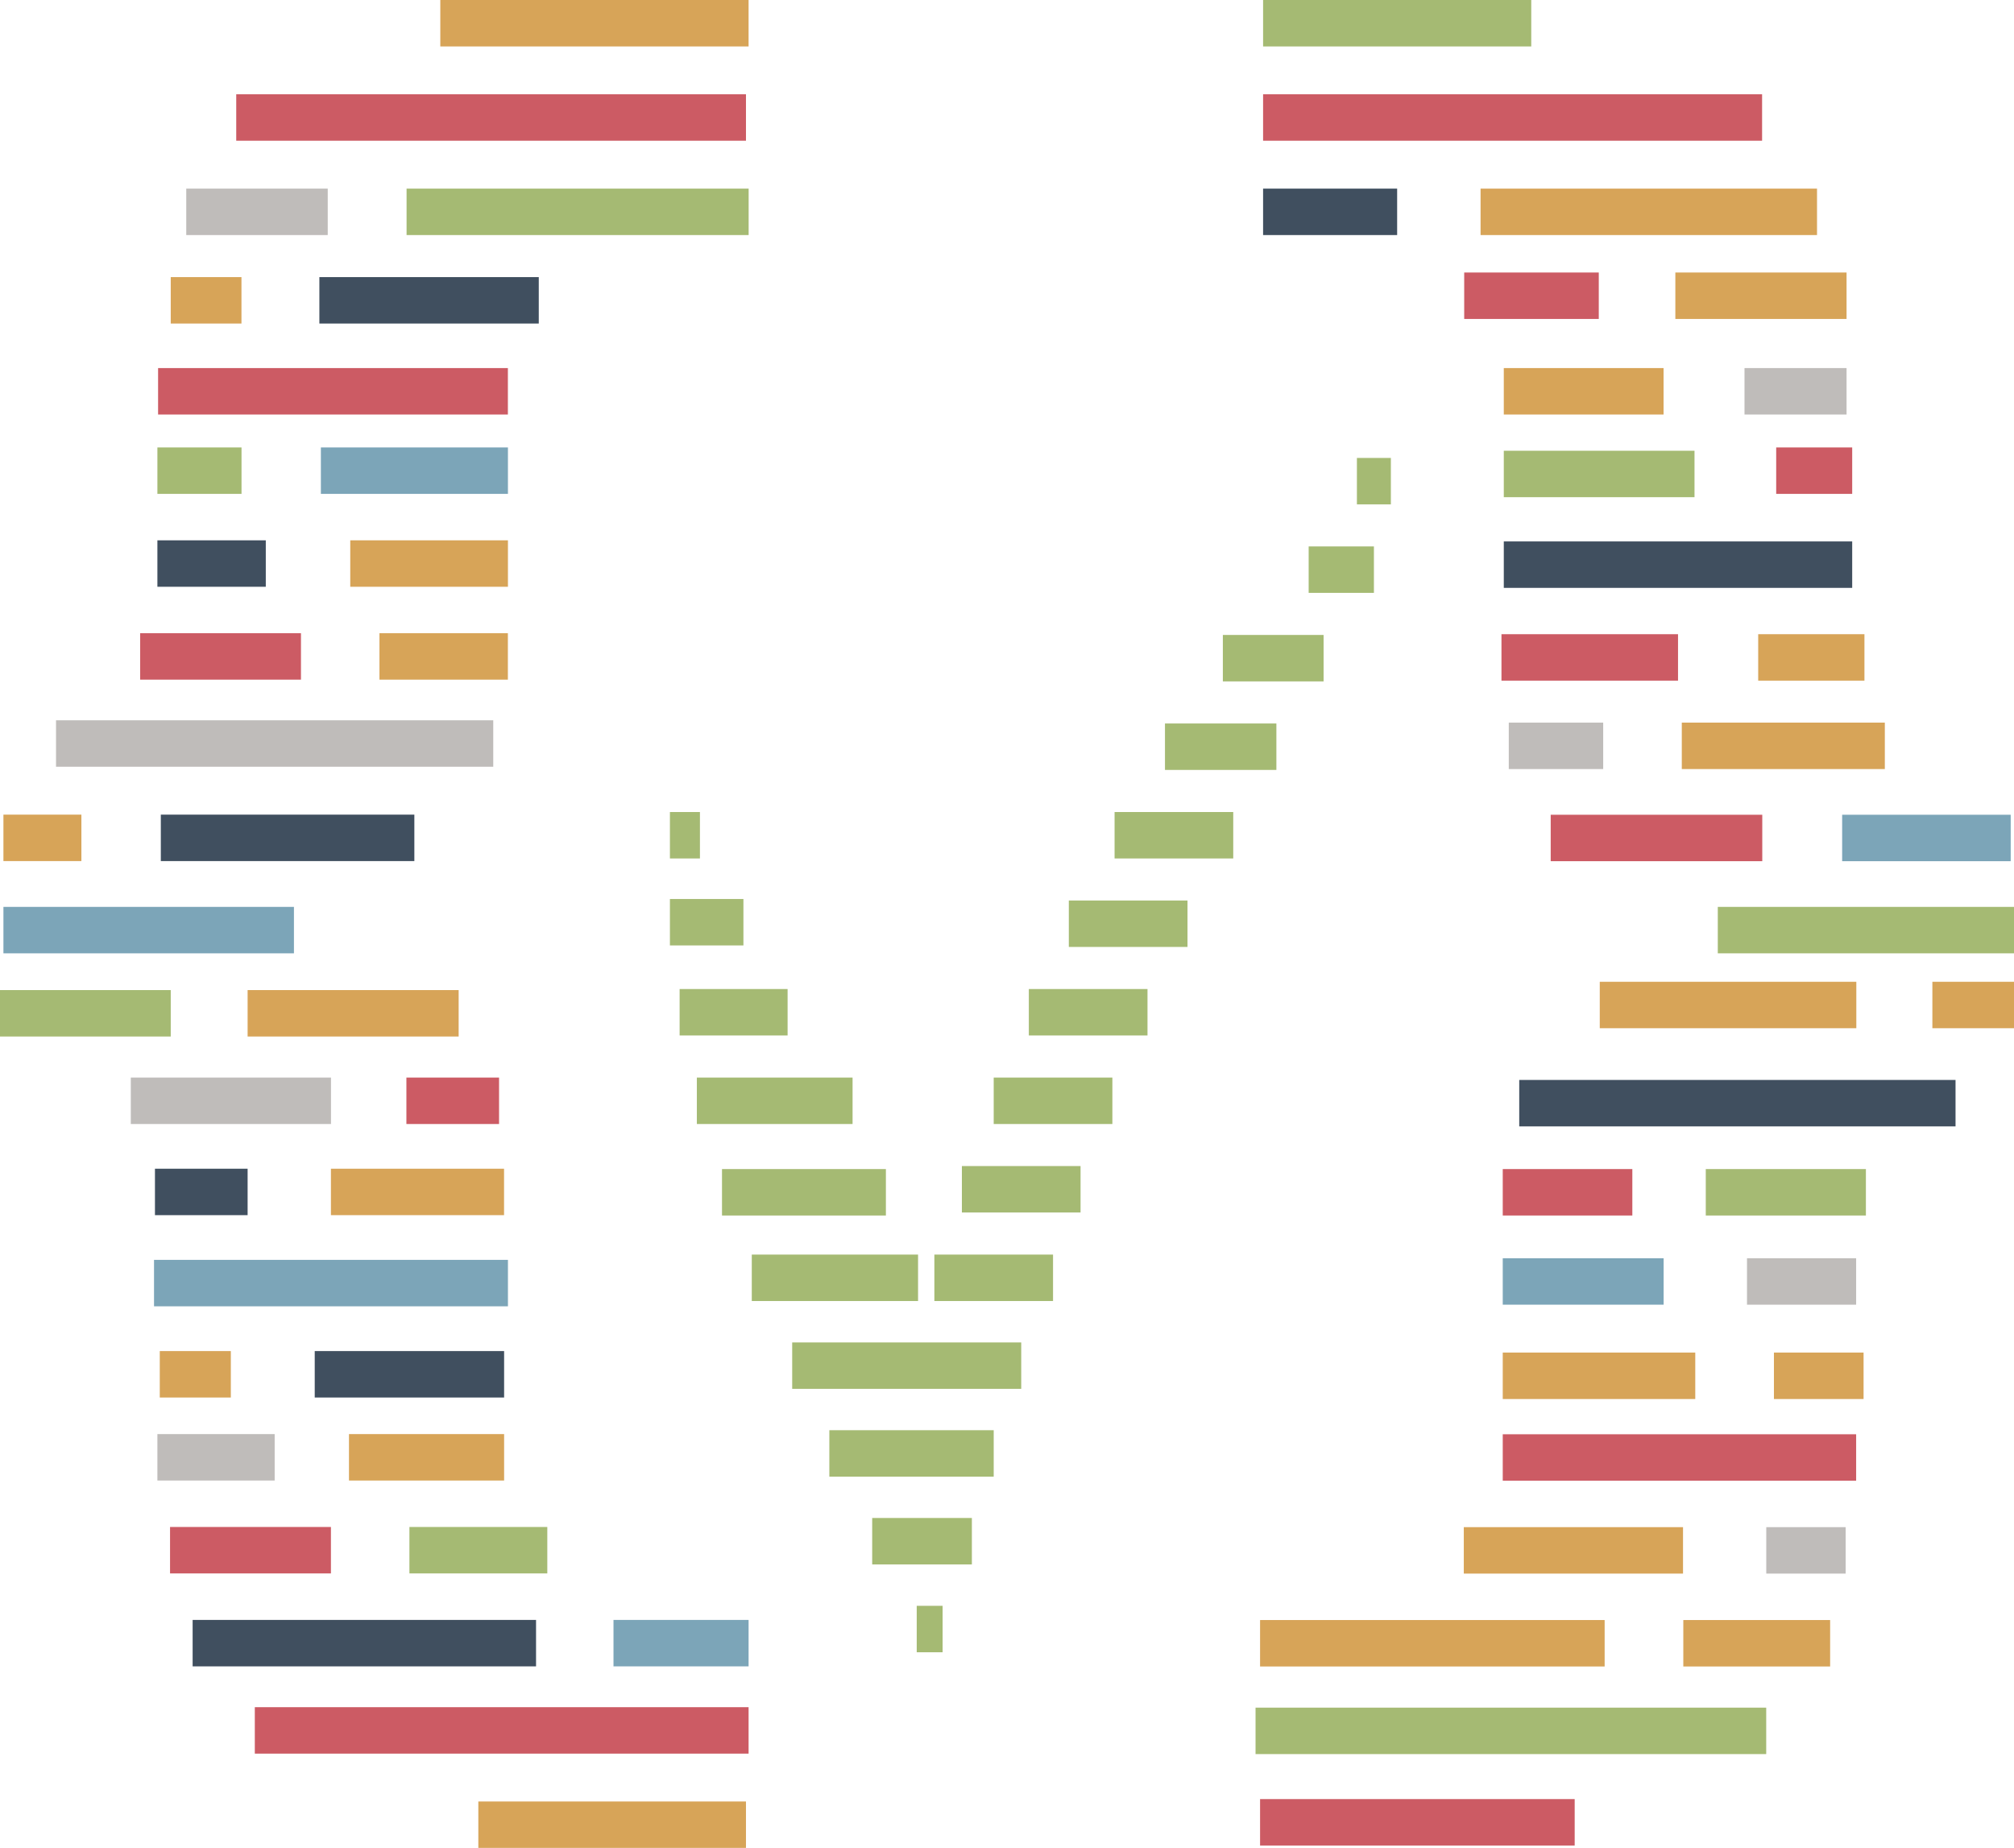 <svg id="Lag_1" data-name="Lag 1" xmlns="http://www.w3.org/2000/svg" viewBox="0 0 346.9 318.3"><defs><style>.cls-1{fill:#d7a458;}.cls-2{fill:#cc5b64;}.cls-3{fill:#404f5f;}.cls-4{fill:#a5ba73;}.cls-5{fill:#bfbcba;}.cls-6{fill:#7ca5b8;}</style></defs><rect class="cls-1" x="75.84" width="53.1" height="8"/><rect class="cls-2" x="40.69" y="16.24" width="87.8" height="8"/><rect class="cls-3" x="55.01" y="47.73" width="37.79" height="8"/><rect class="cls-4" x="70.03" y="32.49" width="58.92" height="8"/><rect class="cls-5" x="32.08" y="32.49" width="24.37" height="8"/><rect class="cls-1" x="29.41" y="47.73" width="12.18" height="8"/><rect class="cls-2" x="27.23" y="63.4" width="60.25" height="8"/><rect class="cls-6" x="55.27" y="77.07" width="32.22" height="8"/><rect class="cls-1" x="60.33" y="93.07" width="27.16" height="8"/><rect class="cls-4" x="27.11" y="77.07" width="14.49" height="8"/><rect class="cls-3" x="27.11" y="93.07" width="18.67" height="8"/><rect class="cls-2" x="24.14" y="109.07" width="27.7" height="8"/><rect class="cls-1" x="65.36" y="109.07" width="22.12" height="8"/><rect class="cls-5" x="9.65" y="124.07" width="75.31" height="8"/><rect class="cls-3" x="27.7" y="140.32" width="43.67" height="8"/><rect class="cls-1" x="0.59" y="140.32" width="13.43" height="8"/><rect class="cls-4" y="170.54" width="29.41" height="8"/><rect class="cls-1" x="42.65" y="170.54" width="36.35" height="8"/><rect class="cls-5" x="22.53" y="185.61" width="34.48" height="8"/><rect class="cls-1" x="57" y="201.31" width="29.82" height="8"/><rect class="cls-3" x="26.69" y="201.31" width="15.96" height="8"/><rect class="cls-2" x="70" y="185.61" width="15.96" height="8"/><rect class="cls-1" x="27.52" y="232.72" width="12.24" height="8"/><rect class="cls-3" x="54.21" y="232.72" width="32.62" height="8"/><rect class="cls-1" x="60.11" y="247.02" width="26.72" height="8"/><rect class="cls-2" x="29.29" y="263.02" width="27.71" height="8"/><rect class="cls-4" x="70.52" y="263.02" width="23.75" height="8"/><rect class="cls-3" x="33.18" y="279.03" width="59.15" height="8"/><rect class="cls-2" x="43.89" y="294.06" width="85.05" height="8"/><rect class="cls-1" x="82.39" y="310.3" width="46.1" height="8"/><rect class="cls-6" x="105.67" y="279.03" width="23.27" height="8"/><rect class="cls-5" x="27.11" y="247.02" width="20.2" height="8"/><rect class="cls-6" x="26.53" y="217.01" width="60.96" height="8"/><rect class="cls-6" x="0.59" y="156.21" width="50.04" height="8"/><rect class="cls-4" x="217.56" width="46.19" height="8"/><rect class="cls-2" x="217.56" y="16.24" width="85.95" height="8"/><rect class="cls-1" x="255.02" y="32.49" width="57.95" height="8"/><rect class="cls-3" x="259.02" y="93.26" width="60.01" height="8"/><rect class="cls-4" x="295.88" y="156.21" width="51.02" height="8"/><rect class="cls-2" x="258.62" y="109.24" width="30.41" height="8"/><rect class="cls-1" x="302.84" y="109.24" width="18.3" height="8"/><rect class="cls-5" x="259.88" y="124.47" width="16.26" height="8"/><rect class="cls-1" x="289.68" y="124.47" width="34.97" height="8"/><rect class="cls-6" x="317.3" y="140.34" width="29.03" height="8"/><rect class="cls-2" x="267.1" y="140.34" width="36.44" height="8"/><rect class="cls-1" x="275.55" y="169.11" width="44.19" height="8"/><rect class="cls-1" x="332.84" y="169.11" width="14.06" height="8"/><rect class="cls-3" x="261.68" y="186.02" width="75.15" height="8"/><rect class="cls-2" x="258.84" y="201.37" width="22.32" height="8"/><rect class="cls-4" x="293.81" y="201.37" width="27.58" height="8"/><rect class="cls-5" x="300.91" y="216.73" width="18.8" height="8"/><rect class="cls-6" x="258.84" y="216.73" width="27.71" height="8"/><rect class="cls-1" x="258.84" y="232.98" width="33.16" height="8"/><rect class="cls-1" x="289.94" y="279.05" width="25.29" height="8"/><rect class="cls-2" x="258.84" y="247.05" width="60.87" height="8"/><rect class="cls-2" x="217.04" y="309.89" width="54.19" height="8"/><rect class="cls-1" x="217.04" y="279.05" width="59.35" height="8"/><rect class="cls-4" x="216.26" y="294.14" width="87.96" height="8"/><rect class="cls-1" x="252.13" y="263.05" width="37.76" height="8"/><rect class="cls-5" x="304.23" y="263.05" width="13.67" height="8"/><rect class="cls-1" x="305.55" y="232.98" width="15.44" height="8"/><rect class="cls-3" x="217.56" y="32.49" width="23.09" height="8"/><rect class="cls-2" x="252.2" y="46.94" width="23.18" height="8"/><rect class="cls-1" x="288.57" y="46.94" width="29.49" height="8"/><rect class="cls-4" x="259.02" y="77.64" width="32.85" height="8"/><rect class="cls-1" x="259.02" y="63.4" width="27.52" height="8"/><rect class="cls-5" x="300.48" y="63.4" width="17.58" height="8"/><rect class="cls-2" x="305.94" y="77.07" width="13.09" height="8"/><rect class="cls-4" x="129.49" y="216.1" width="28.64" height="8"/><rect class="cls-4" x="160.94" y="216.1" width="20.44" height="8"/><rect class="cls-4" x="165.68" y="200.85" width="20.44" height="8"/><rect class="cls-4" x="171.16" y="185.61" width="20.44" height="8"/><rect class="cls-4" x="177.21" y="170.36" width="20.44" height="8"/><rect class="cls-4" x="184.1" y="155.11" width="20.44" height="8"/><rect class="cls-4" x="191.98" y="139.87" width="20.44" height="8"/><rect class="cls-4" x="200.66" y="124.62" width="19.19" height="8"/><rect class="cls-4" x="210.63" y="109.37" width="17.35" height="8"/><rect class="cls-4" x="225.41" y="94.12" width="11.24" height="8"/><rect class="cls-4" x="233.72" y="78.88" width="5.85" height="8"/><rect class="cls-4" x="136.45" y="231.23" width="39.45" height="8"/><rect class="cls-4" x="142.85" y="246.35" width="28.31" height="8"/><rect class="cls-4" x="150.23" y="261.47" width="17.17" height="8"/><rect class="cls-4" x="157.9" y="276.6" width="4.46" height="8"/><rect class="cls-4" x="124.36" y="201.37" width="28.23" height="8"/><rect class="cls-4" x="120.03" y="185.61" width="26.82" height="8"/><rect class="cls-4" x="117.06" y="170.36" width="18.6" height="8"/><rect class="cls-4" x="115.39" y="154.85" width="12.66" height="8"/><rect class="cls-4" x="115.39" y="139.87" width="5.17" height="8"/></svg>